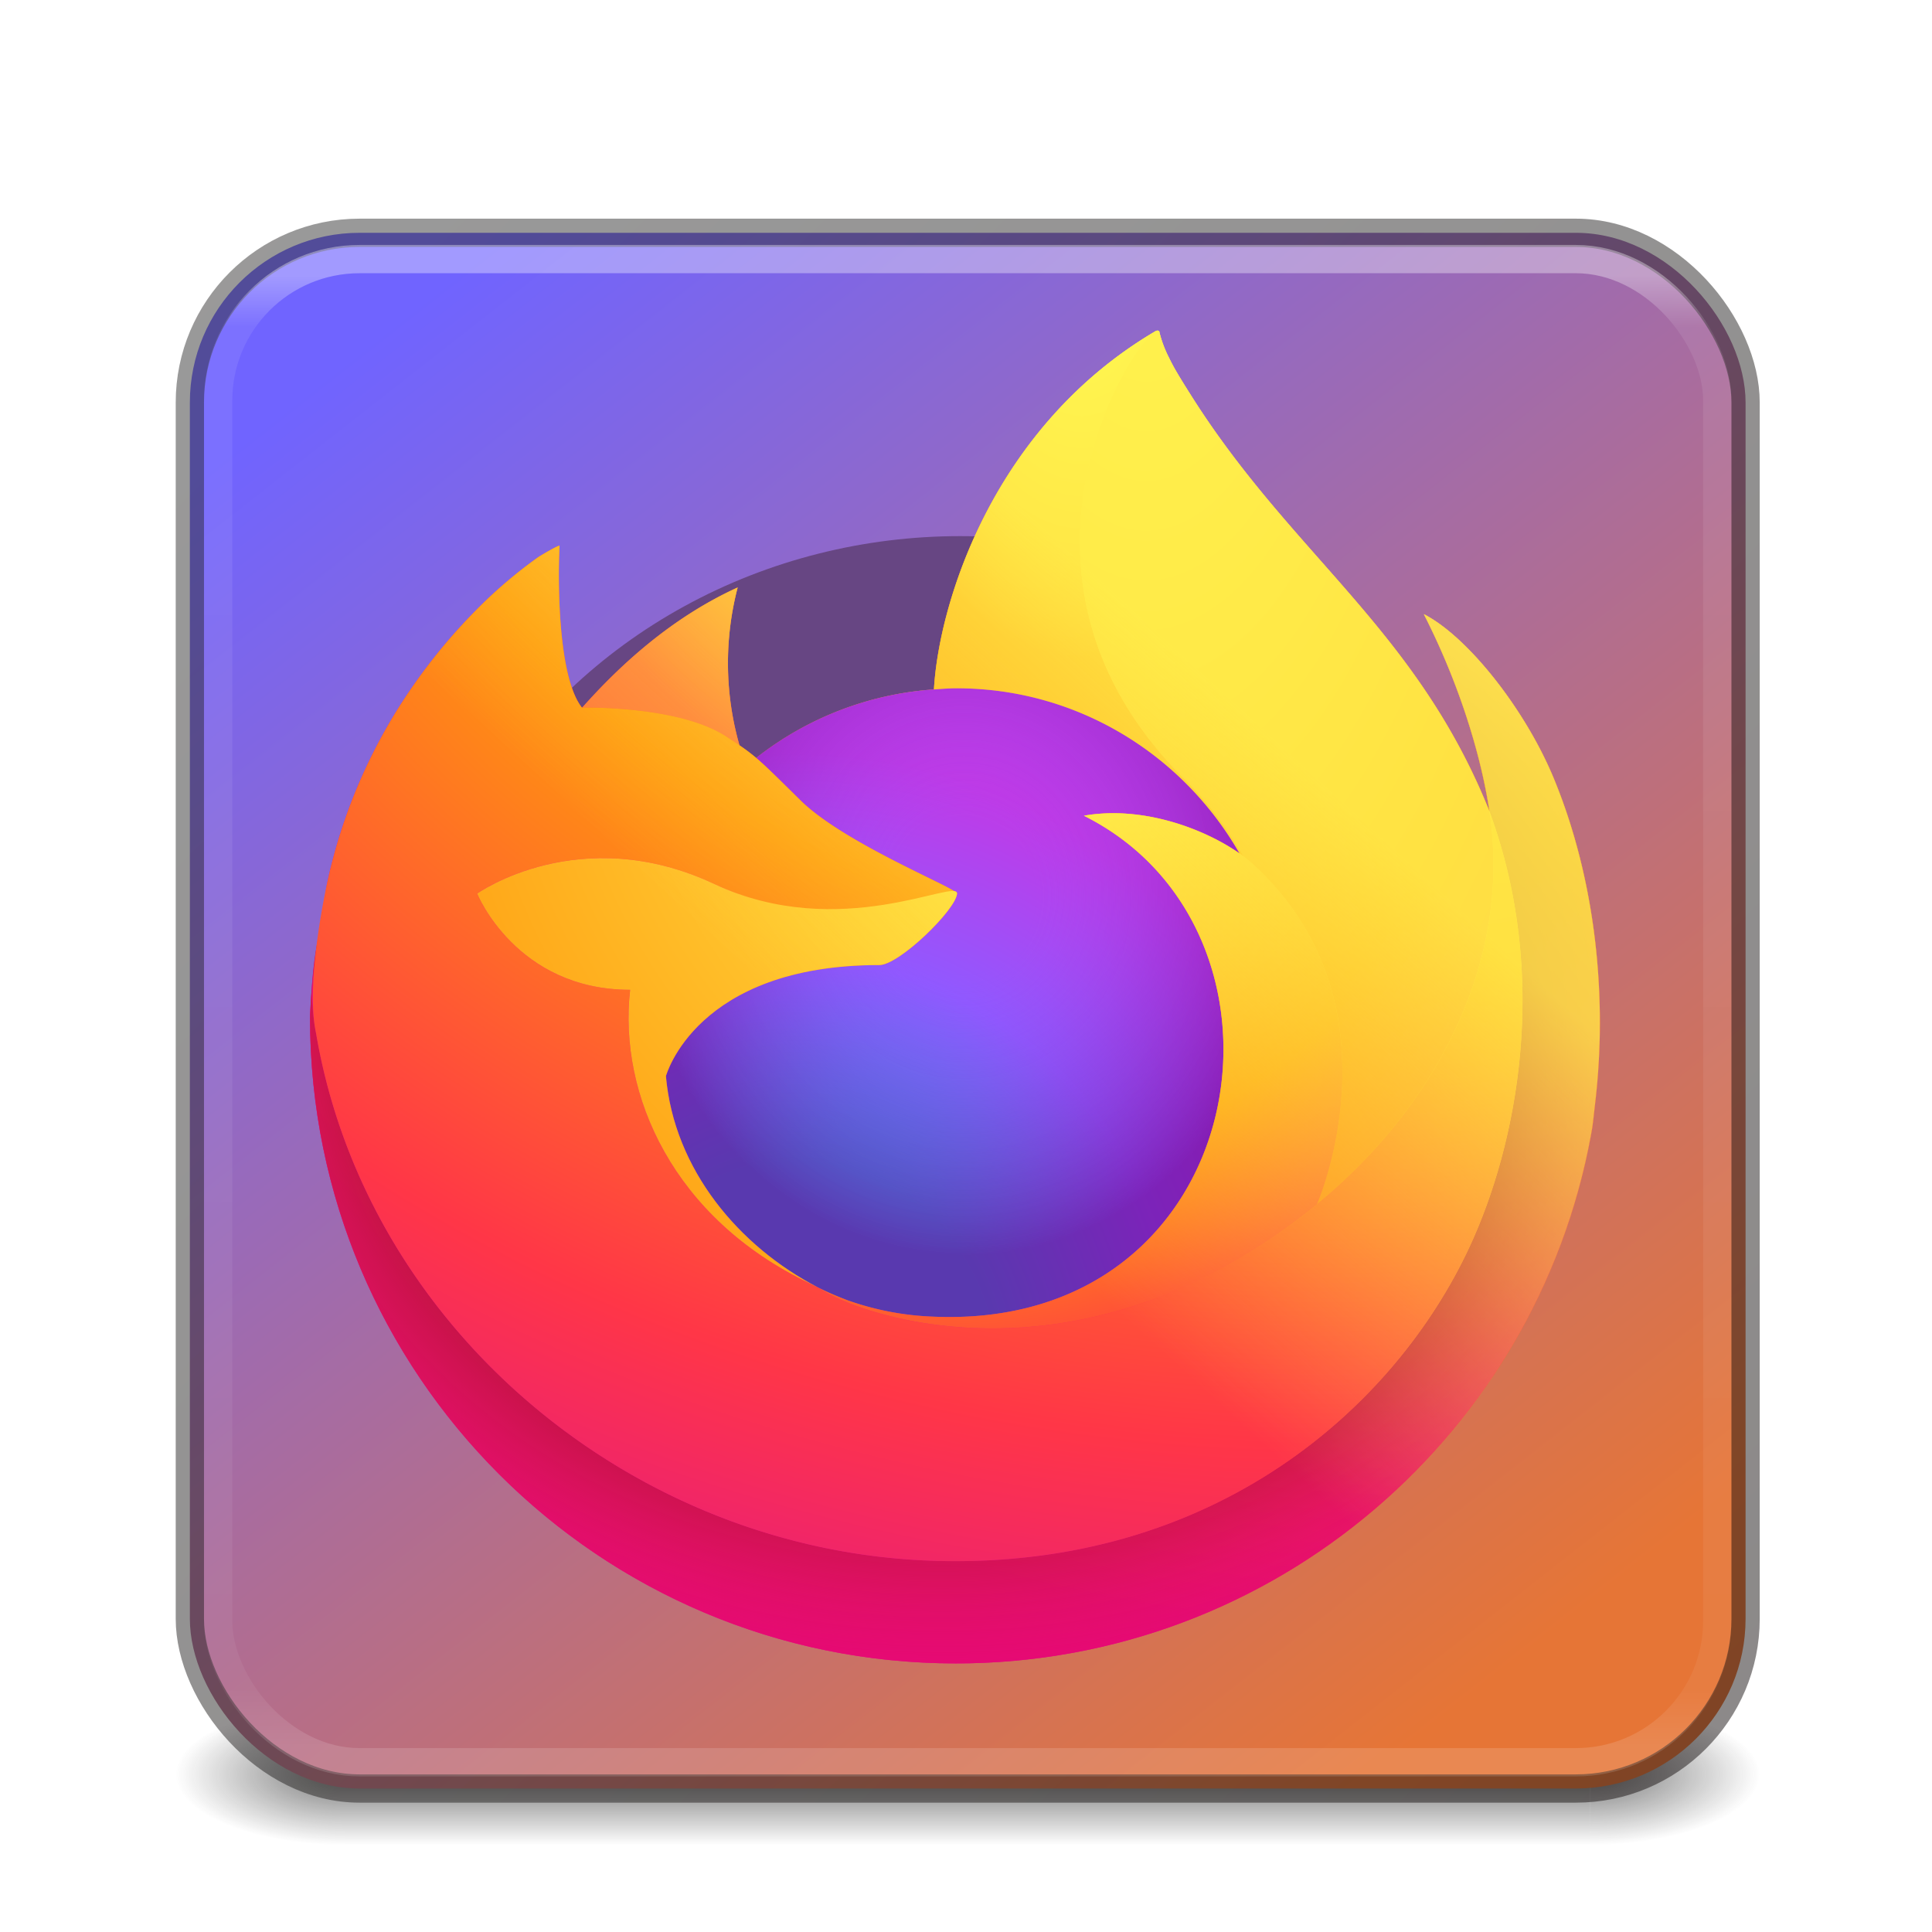 <?xml version="1.0" encoding="UTF-8" standalone="no"?>
<svg
   id="svg4379"
   height="128"
   width="128"
   version="1.1"
   xml:space="preserve"
   xmlns:xlink="http://www.w3.org/1999/xlink"
   xmlns="http://www.w3.org/2000/svg"
   xmlns:svg="http://www.w3.org/2000/svg"
   xmlns:rdf="http://www.w3.org/1999/02/22-rdf-syntax-ns#"
   xmlns:cc="http://creativecommons.org/ns#"
   xmlns:dc="http://purl.org/dc/elements/1.1/"><defs
     id="defs4381"><linearGradient
       id="linearGradient880"><stop
         style="stop-color:#cbcbcb;stop-opacity:1;"
         offset="0"
         id="stop876" /><stop
         style="stop-color:#a7a7a7;stop-opacity:1;"
         offset="1"
         id="stop878" /></linearGradient><linearGradient
       gradientTransform="matrix(2.73,0,0,2.73,-1.514,1.487)"
       gradientUnits="userSpaceOnUse"
       xlink:href="#linearGradient3924-776"
       id="linearGradient3159"
       y2="43"
       x2="24"
       y1="5"
       x1="24" /><linearGradient
       id="linearGradient3924-776"><stop
         offset="0"
         style="stop-color:#ffffff;stop-opacity:1"
         id="stop3124" /><stop
         offset="0.063"
         style="stop-color:#ffffff;stop-opacity:0.235"
         id="stop3126" /><stop
         offset="0.951"
         style="stop-color:#ffffff;stop-opacity:0.157"
         id="stop3128" /><stop
         offset="1"
         style="stop-color:#ffffff;stop-opacity:0.392"
         id="stop3130" /></linearGradient><radialGradient
       gradientTransform="matrix(2.004,0,0,1.4,27.988,-17.4)"
       gradientUnits="userSpaceOnUse"
       xlink:href="#linearGradient3688-166-749-5"
       id="radialGradient2455-1"
       fy="43.5"
       fx="4.993"
       r="2.5"
       cy="43.5"
       cx="4.993" /><linearGradient
       id="linearGradient3688-166-749-5"><stop
         offset="0"
         style="stop-color:#181818;stop-opacity:1"
         id="stop2883-0" /><stop
         offset="1"
         style="stop-color:#181818;stop-opacity:0"
         id="stop2885-5" /></linearGradient><radialGradient
       gradientTransform="matrix(2.004,0,0,1.4,-20.012,-104.4)"
       gradientUnits="userSpaceOnUse"
       xlink:href="#linearGradient3688-464-309-8"
       id="radialGradient2457-5"
       fy="43.5"
       fx="4.993"
       r="2.5"
       cy="43.5"
       cx="4.993" /><linearGradient
       id="linearGradient3688-464-309-8"><stop
         offset="0"
         style="stop-color:#181818;stop-opacity:1"
         id="stop2889-9" /><stop
         offset="1"
         style="stop-color:#181818;stop-opacity:0"
         id="stop2891-4" /></linearGradient><linearGradient
       gradientUnits="userSpaceOnUse"
       xlink:href="#linearGradient3702-501-757-0"
       id="linearGradient2459-7"
       y2="39.999"
       x2="25.058"
       y1="47.028"
       x1="25.058" /><linearGradient
       id="linearGradient3702-501-757-0"><stop
         offset="0"
         style="stop-color:#181818;stop-opacity:0"
         id="stop2895-0" /><stop
         offset="0.5"
         style="stop-color:#181818;stop-opacity:1"
         id="stop2897-2" /><stop
         offset="1"
         style="stop-color:#181818;stop-opacity:0"
         id="stop2899-6" /></linearGradient><linearGradient
       id="linearGradient3811"><stop
         offset="0"
         style="stop-color:#000000;stop-opacity:1"
         id="stop3813" /><stop
         offset="1"
         style="stop-color:#000000;stop-opacity:0"
         id="stop3815" /></linearGradient><radialGradient
       gradientTransform="matrix(1.556,0,0,0.17,70.27,102.13)"
       gradientUnits="userSpaceOnUse"
       xlink:href="#linearGradient3811"
       id="radialGradient4377"
       fy="93.468"
       fx="-4.029"
       r="35.338"
       cy="93.468"
       cx="-4.029" /><linearGradient
       xlink:href="#linearGradient880"
       id="linearGradient882"
       x1="62.872"
       y1="15.907"
       x2="62.872"
       y2="118.427"
       gradientUnits="userSpaceOnUse" /><linearGradient
       id="linearGradient7276"><stop
         style="stop-color:#206b00;stop-opacity:1"
         offset="0"
         id="stop7272" /><stop
         style="stop-color:#002e99;stop-opacity:1"
         offset="1"
         id="stop7274" /></linearGradient><linearGradient
       id="linearGradient4270"><stop
         id="stop4272"
         style="stop-color:#ffffff;stop-opacity:1"
         offset="0" /><stop
         id="stop4274"
         style="stop-color:#ffffff;stop-opacity:0.235"
         offset="0.035" /><stop
         id="stop4276"
         style="stop-color:#ffffff;stop-opacity:0.157"
         offset="0.962" /><stop
         id="stop4278"
         style="stop-color:#ffffff;stop-opacity:0.392"
         offset="1" /></linearGradient><linearGradient
       y2="42.092"
       x2="24"
       y1="5.909"
       x1="24"
       gradientTransform="matrix(1.432,0,0,1.436,-2.378,-2.471)"
       gradientUnits="userSpaceOnUse"
       id="linearGradient3904-5"
       xlink:href="#linearGradient4270" /><radialGradient
       cx="4.993"
       cy="43.5"
       r="2.5"
       fx="4.993"
       fy="43.5"
       id="radialGradient3337-2-2-4"
       xlink:href="#linearGradient3688-166-749-5"
       gradientUnits="userSpaceOnUse"
       gradientTransform="matrix(2.405,0,0,1,41.986,15.5)" /><radialGradient
       cx="4.993"
       cy="43.5"
       r="2.5"
       fx="4.993"
       fy="43.5"
       id="radialGradient3339-1-4-2"
       xlink:href="#linearGradient3688-166-749-5"
       gradientUnits="userSpaceOnUse"
       gradientTransform="matrix(2.405,0,0,1,-22.014,-102.5)" /><linearGradient
       x1="25.058"
       y1="47.028"
       x2="25.058"
       y2="39.999"
       id="linearGradient6394-3"
       xlink:href="#linearGradient3702-501-757-0"
       gradientUnits="userSpaceOnUse"
       gradientTransform="matrix(1.571,0,0,0.714,-5.714,27.929)" /><linearGradient
       xlink:href="#linearGradient854-2"
       id="linearGradient899-2"
       x1="11.582"
       y1="7.774"
       x2="49.683"
       y2="56.374"
       gradientUnits="userSpaceOnUse"
       gradientTransform="translate(-3.61,-4)" /><linearGradient
       id="linearGradient1308"><stop
         style="stop-color:#363636;stop-opacity:1;"
         offset="0"
         id="stop1304" /><stop
         style="stop-color:#181312;stop-opacity:1;"
         offset="1"
         id="stop1306" /></linearGradient><linearGradient
       id="linearGradient854-2"><stop
         style="stop-color:#7064ff;stop-opacity:1;"
         offset="0"
         id="stop850-1" /><stop
         style="stop-color:#e67536;stop-opacity:1;"
         offset="1"
         id="stop852-6" /></linearGradient><linearGradient
       xlink:href="#linearGradient1308"
       id="linearGradient1202-8"
       gradientUnits="userSpaceOnUse"
       gradientTransform="translate(-66.629,2.444)"
       x1="71.034"
       y1="1.868"
       x2="126.658"
       y2="57.492" /><linearGradient
       xlink:href="#linearGradient7276"
       id="linearGradient1217-5"
       x1="9.581"
       y1="10.074"
       x2="55.146"
       y2="55.639"
       gradientUnits="userSpaceOnUse" /><linearGradient
       xlink:href="#linearGradient7276"
       id="linearGradient1064-7"
       gradientUnits="userSpaceOnUse"
       x1="9.581"
       y1="10.074"
       x2="55.146"
       y2="55.639"
       gradientTransform="translate(0,-1)" /><radialGradient
       id="g"
       cx="240.613"
       cy="36.807"
       r="170.021"
       gradientTransform="scale(0.998,1.002)"
       fx="240.613"
       fy="36.807"
       gradientUnits="userSpaceOnUse"><stop
         offset=".1"
         stop-color="#ffe226"
         id="stop1" /><stop
         offset=".79"
         stop-color="#ff7139"
         id="stop2" /></radialGradient><radialGradient
       id="c"
       cx="226.563"
       cy="290.178"
       r="554.146"
       gradientTransform="scale(1.109,0.902)"
       fx="226.563"
       fy="290.178"
       gradientUnits="userSpaceOnUse"><stop
         offset=".3"
         stop-color="#960e18"
         id="stop3" /><stop
         offset=".35"
         stop-color="#b11927"
         stop-opacity=".74"
         id="stop4" /><stop
         offset=".43"
         stop-color="#db293d"
         stop-opacity=".34"
         id="stop5" /><stop
         offset=".5"
         stop-color="#f5334b"
         stop-opacity=".09"
         id="stop6" /><stop
         offset=".53"
         stop-color="#ff3750"
         stop-opacity="0"
         id="stop7" /></radialGradient><radialGradient
       id="d"
       cx="395.444"
       cy="-17.973"
       r="210.21"
       gradientTransform="scale(0.767,1.303)"
       fx="395.444"
       fy="-17.973"
       gradientUnits="userSpaceOnUse"><stop
         offset=".13"
         stop-color="#fff44f"
         id="stop8" /><stop
         offset=".53"
         stop-color="#ff980e"
         id="stop9" /></radialGradient><radialGradient
       id="e"
       cx="206.271"
       cy="373.24"
       r="223.497"
       gradientTransform="scale(0.955,1.047)"
       fx="206.271"
       fy="373.24"
       gradientUnits="userSpaceOnUse"><stop
         offset=".35"
         stop-color="#3a8ee6"
         id="stop10" /><stop
         offset=".67"
         stop-color="#9059ff"
         id="stop11" /><stop
         offset="1"
         stop-color="#c139e6"
         id="stop12" /></radialGradient><radialGradient
       id="f"
       cx="271.621"
       cy="200.902"
       r="131.863"
       gradientTransform="scale(0.955,1.047)"
       fx="271.621"
       fy="200.902"
       gradientUnits="userSpaceOnUse"><stop
         offset=".21"
         stop-color="#9059ff"
         stop-opacity="0"
         id="stop13" /><stop
         offset=".97"
         stop-color="#6e008b"
         stop-opacity=".6"
         id="stop14" /></radialGradient><radialGradient
       id="b"
       cx="392.807"
       cy="61.16"
       r="554.146"
       gradientTransform="scale(1.109,0.902)"
       fx="392.807"
       fy="61.16"
       gradientUnits="userSpaceOnUse"><stop
         offset=".13"
         stop-color="#ffbd4f"
         id="stop15-9" /><stop
         offset=".28"
         stop-color="#ff980e"
         id="stop16-4" /><stop
         offset=".47"
         stop-color="#ff3750"
         id="stop17" /><stop
         offset=".78"
         stop-color="#eb0878"
         id="stop18" /><stop
         offset=".86"
         stop-color="#e50080"
         id="stop19" /></radialGradient><radialGradient
       id="h"
       cx="362.075"
       cy="-81.709"
       r="742.387"
       gradientTransform="scale(1.091,0.916)"
       fx="362.075"
       fy="-81.709"
       gradientUnits="userSpaceOnUse"><stop
         offset=".11"
         stop-color="#fff44f"
         id="stop20" /><stop
         offset=".46"
         stop-color="#ff980e"
         id="stop21" /><stop
         offset=".72"
         stop-color="#ff3647"
         id="stop22" /><stop
         offset=".9"
         stop-color="#e31587"
         id="stop23" /></radialGradient><radialGradient
       id="i"
       cx="475.588"
       cy="-41.588"
       r="779.909"
       gradientTransform="scale(0.688,1.453)"
       fx="475.588"
       fy="-41.588"
       gradientUnits="userSpaceOnUse"><stop
         offset="0"
         stop-color="#fff44f"
         id="stop24" /><stop
         offset=".3"
         stop-color="#ff980e"
         id="stop25" /><stop
         offset=".57"
         stop-color="#ff3647"
         id="stop26" /><stop
         offset=".74"
         stop-color="#e31587"
         id="stop27" /></radialGradient><radialGradient
       id="j"
       cx="239.797"
       cy="99.006"
       r="461.114"
       gradientTransform="scale(1.009,0.991)"
       fx="239.797"
       fy="99.006"
       gradientUnits="userSpaceOnUse"><stop
         offset=".14"
         stop-color="#fff44f"
         id="stop28" /><stop
         offset=".48"
         stop-color="#ff980e"
         id="stop29" /><stop
         offset=".66"
         stop-color="#ff3647"
         id="stop30" /><stop
         offset=".9"
         stop-color="#e31587"
         id="stop31" /></radialGradient><radialGradient
       id="k"
       cx="343.038"
       cy="132.012"
       r="528.893"
       gradientTransform="scale(1.057,0.946)"
       fx="343.038"
       fy="132.012"
       gradientUnits="userSpaceOnUse"><stop
         offset=".09"
         stop-color="#fff44f"
         id="stop32" /><stop
         offset=".63"
         stop-color="#ff980e"
         id="stop33" /></radialGradient><linearGradient
       id="a"
       x1="441.984"
       y1="75.631"
       x2="62.126"
       y2="454.269"
       gradientTransform="scale(0.984,1.017)"
       gradientUnits="userSpaceOnUse"><stop
         offset=".05"
         stop-color="#fff44f"
         id="stop34" /><stop
         offset=".37"
         stop-color="#ff980e"
         id="stop35" /><stop
         offset=".53"
         stop-color="#ff3647"
         id="stop36" /><stop
         offset=".7"
         stop-color="#e31587"
         id="stop37" /></linearGradient><linearGradient
       id="l"
       x1="406.611"
       y1="68.312"
       x2="104.093"
       y2="409.866"
       gradientTransform="scale(0.984,1.017)"
       gradientUnits="userSpaceOnUse"><stop
         offset=".17"
         stop-color="#fff44f"
         stop-opacity=".8"
         id="stop38" /><stop
         offset=".6"
         stop-color="#fff44f"
         stop-opacity="0"
         id="stop39" /></linearGradient><filter
       style="color-interpolation-filters:sRGB"
       id="filter18"
       x="-0.222"
       y="-0.221"
       width="1.443"
       height="1.441"><feGaussianBlur
         stdDeviation="36.203 35.282"
         result="blur"
         id="feGaussianBlur18" /></filter><linearGradient
       xlink:href="#linearGradient7276"
       id="linearGradient14"
       gradientUnits="userSpaceOnUse"
       x1="9.581"
       y1="10.074"
       x2="55.146"
       y2="55.639" /><linearGradient
       xlink:href="#linearGradient7276"
       id="linearGradient15"
       gradientUnits="userSpaceOnUse"
       gradientTransform="translate(0,-1)"
       x1="9.581"
       y1="10.074"
       x2="55.146"
       y2="55.639" /></defs><path
     d="M 119,118 A 55,6 0 0 1 9,118 55,6 0 1 1 119,118 Z"
     id="path3041"
     style="color:#000000;display:none;overflow:visible;visibility:visible;opacity:0.2;fill:url(#radialGradient4377);fill-opacity:1;fill-rule:nonzero;stroke:none;stroke-width:1;marker:none;enable-background:accumulate" /><g
     transform="matrix(2.7,0,0,0.556,-0.8,94.889)"
     id="g2036"
     style="display:none"><g
       transform="matrix(1.053,0,0,1.286,-1.263,-13.429)"
       id="g3712"
       style="opacity:0.4"><rect
         width="5"
         height="7"
         x="38"
         y="40"
         id="rect2801"
         style="fill:url(#radialGradient2455-1);fill-opacity:1;stroke:none" /><rect
         width="5"
         height="7"
         x="-10"
         y="-47"
         transform="scale(-1)"
         id="rect3696"
         style="fill:url(#radialGradient2457-5);fill-opacity:1;stroke:none" /><rect
         width="28"
         height="7"
         x="10"
         y="40"
         id="rect3700"
         style="fill:url(#linearGradient2459-7);fill-opacity:1;stroke:none" /></g></g><rect
     width="103"
     height="103"
     rx="10"
     ry="10"
     x="12.5"
     y="15.5"
     id="rect5505-21-3"
     style="color:#000000;display:none;overflow:visible;visibility:visible;fill:url(#linearGradient882);fill-opacity:1;fill-rule:nonzero;stroke:none;stroke-width:1;marker:none;enable-background:accumulate" /><rect
     width="101"
     height="101"
     rx="9"
     ry="9"
     x="13.5"
     y="16.5"
     id="rect6741-7"
     style="display:none;opacity:0.3;fill:none;stroke:url(#linearGradient3159);stroke-width:1;stroke-linecap:round;stroke-linejoin:round;stroke-miterlimit:4;stroke-dasharray:none;stroke-dashoffset:0;stroke-opacity:1" /><rect
     width="103"
     height="103"
     rx="10"
     ry="10"
     x="12.5"
     y="15.5"
     id="rect5505-21-6"
     style="color:#000000;display:none;overflow:visible;visibility:visible;opacity:0.5;fill:none;stroke:#767676;stroke-width:1;stroke-linecap:round;stroke-linejoin:round;stroke-miterlimit:4;stroke-dasharray:none;stroke-dashoffset:0;stroke-opacity:1;marker:none;enable-background:accumulate" /><g
     id="g14"
     transform="matrix(1.874,0,0,1.874,10.911,14.487)"><g
       id="g866"
       style="display:inline"
       transform="translate(-3.61,-4)"><rect
         style="opacity:0.6;fill:url(#radialGradient3337-2-2-4);fill-opacity:1;stroke:none;stroke-width:1.062"
         id="rect2801-5-5-7-9"
         y="56.5"
         x="54"
         height="5"
         width="6" /><rect
         style="opacity:0.6;fill:url(#radialGradient3339-1-4-2);fill-opacity:1;stroke:none;stroke-width:1.062"
         id="rect3696-3-0-3-7"
         transform="scale(-1)"
         y="-61.5"
         x="-10"
         height="5"
         width="6" /><rect
         style="opacity:0.6;fill:url(#linearGradient6394-3);fill-opacity:1;stroke:none;stroke-width:1.062"
         id="rect3700-5-6-8-4"
         y="56.5"
         x="10"
         height="5"
         width="44" /></g><rect
       width="55"
       height="55"
       rx="6"
       ry="6"
       x="0.89"
       y="0.5"
       id="rect5505-21-3-8-5-2-9"
       style="color:#000000;display:inline;overflow:visible;visibility:visible;fill:url(#linearGradient899-2);fill-opacity:1;fill-rule:nonzero;stroke:none;stroke-width:1;marker:none;enable-background:accumulate" /><path
       id="rect532"
       style="font-variation-settings:normal;display:none;fill:#ab5eda;fill-opacity:1;stroke:none;stroke-width:1;stroke-linecap:butt;stroke-linejoin:miter;stroke-miterlimit:4;stroke-dasharray:none;stroke-dashoffset:0;stroke-opacity:0.5;marker:none;stop-color:#000000"
       d="M 6.531,0.5 C 3.406,0.5 0.89,3.016 0.89,6.141 v 7.756 H 14.288 V 0.5 Z" /><path
       id="rect532-3"
       style="font-variation-settings:normal;display:none;opacity:0.8;fill:#ab5eda;fill-opacity:1;stroke:none;stroke-width:1;stroke-linecap:butt;stroke-linejoin:miter;stroke-miterlimit:4;stroke-dasharray:none;stroke-dashoffset:0;stroke-opacity:0.5;marker:none;stop-color:#000000"
       d="M 14.288,0.5 V 13.897 H 28.39 V 0.5 Z" /><path
       id="rect532-6"
       style="font-variation-settings:normal;display:none;opacity:0.6;fill:#ab5eda;fill-opacity:1;stroke:none;stroke-width:1;stroke-linecap:butt;stroke-linejoin:miter;stroke-miterlimit:4;stroke-dasharray:none;stroke-dashoffset:0;stroke-opacity:0.5;marker:none;stop-color:#000000"
       d="M 28.39,0.5 V 13.897 H 42.493 V 0.5 Z" /><path
       id="rect532-3-7"
       style="font-variation-settings:normal;display:none;opacity:0.4;fill:#ab5eda;fill-opacity:1;stroke:none;stroke-width:1;stroke-linecap:butt;stroke-linejoin:miter;stroke-miterlimit:4;stroke-dasharray:none;stroke-dashoffset:0;stroke-opacity:0.5;marker:none;stop-color:#000000"
       d="M 42.493,0.5 V 13.897 H 55.89 V 6.141 C 55.89,3.016 53.374,0.5 50.249,0.5 Z" /><path
       id="rect532-5"
       style="font-variation-settings:normal;display:none;opacity:0.8;fill:#ab5eda;fill-opacity:1;stroke:none;stroke-width:1;stroke-linecap:butt;stroke-linejoin:miter;stroke-miterlimit:4;stroke-dasharray:none;stroke-dashoffset:0;stroke-opacity:0.5;marker:none;stop-color:#000000"
       d="M 0.89,13.897 V 28 H 14.288 V 13.897 Z" /><rect
       style="font-variation-settings:normal;display:none;opacity:0.6;fill:#ab5eda;fill-opacity:1;stroke:none;stroke-width:1;stroke-linecap:butt;stroke-linejoin:miter;stroke-miterlimit:4;stroke-dasharray:none;stroke-dashoffset:0;stroke-opacity:0.5;marker:none;stop-color:#000000"
       id="rect532-3-3"
       width="14.103"
       height="14.103"
       x="14.288"
       y="13.897"
       rx="0"
       ry="0" /><rect
       style="font-variation-settings:normal;display:none;opacity:0.4;fill:#ab5eda;fill-opacity:1;stroke:none;stroke-width:1;stroke-linecap:butt;stroke-linejoin:miter;stroke-miterlimit:4;stroke-dasharray:none;stroke-dashoffset:0;stroke-opacity:0.5;marker:none;stop-color:#000000"
       id="rect532-6-5"
       width="14.103"
       height="14.103"
       x="28.39"
       y="13.897"
       rx="0"
       ry="0" /><path
       id="rect532-3-7-6"
       style="font-variation-settings:normal;display:none;opacity:0.2;fill:#ab5eda;fill-opacity:1;stroke:none;stroke-width:1;stroke-linecap:butt;stroke-linejoin:miter;stroke-miterlimit:4;stroke-dasharray:none;stroke-dashoffset:0;stroke-opacity:0.5;marker:none;stop-color:#000000"
       d="M 42.493,13.897 V 28 H 55.89 V 13.897 Z" /><path
       id="rect532-5-2"
       style="font-variation-settings:normal;display:none;opacity:0.6;fill:#ab5eda;fill-opacity:1;stroke:none;stroke-width:1;stroke-linecap:butt;stroke-linejoin:miter;stroke-miterlimit:4;stroke-dasharray:none;stroke-dashoffset:0;stroke-opacity:0.5;marker:none;stop-color:#000000"
       d="M 0.89,28 V 42.103 H 14.288 V 28 Z" /><rect
       style="font-variation-settings:normal;display:none;opacity:0.4;fill:#ab5eda;fill-opacity:1;stroke:none;stroke-width:1;stroke-linecap:butt;stroke-linejoin:miter;stroke-miterlimit:4;stroke-dasharray:none;stroke-dashoffset:0;stroke-opacity:0.5;marker:none;stop-color:#000000"
       id="rect532-3-3-9"
       width="14.103"
       height="14.103"
       x="14.288"
       y="28"
       rx="0"
       ry="0" /><rect
       style="font-variation-settings:normal;display:none;opacity:0.2;fill:#ab5eda;fill-opacity:1;stroke:none;stroke-width:1;stroke-linecap:butt;stroke-linejoin:miter;stroke-miterlimit:4;stroke-dasharray:none;stroke-dashoffset:0;stroke-opacity:0.5;marker:none;stop-color:#000000"
       id="rect532-6-5-1"
       width="14.103"
       height="14.103"
       x="28.39"
       y="28"
       rx="0"
       ry="0" /><path
       id="rect532-5-2-7"
       style="font-variation-settings:normal;display:none;opacity:0.4;fill:#ab5eda;fill-opacity:1;stroke:none;stroke-width:1;stroke-linecap:butt;stroke-linejoin:miter;stroke-miterlimit:4;stroke-dasharray:none;stroke-dashoffset:0;stroke-opacity:0.5;marker:none;stop-color:#000000"
       d="m 0.89,42.103 v 7.756 c 0,3.125 2.516,5.641 5.641,5.641 H 14.288 V 42.103 Z" /><path
       id="rect532-3-3-9-0"
       style="font-variation-settings:normal;display:none;opacity:0.2;fill:#ab5eda;fill-opacity:1;stroke:none;stroke-width:1;stroke-linecap:butt;stroke-linejoin:miter;stroke-miterlimit:4;stroke-dasharray:none;stroke-dashoffset:0;stroke-opacity:0.5;marker:none;stop-color:#000000"
       d="M 14.288,42.103 V 55.5 H 28.39 V 42.103 Z" /><g
       id="g1"
       style="display:none"
       transform="translate(-3.61,-4)"><path
         id="path918-0-2"
         style="font-variation-settings:normal;display:inline;opacity:0.07;vector-effect:none;fill:url(#linearGradient14);fill-opacity:1;stroke:none;stroke-width:1;stroke-linecap:butt;stroke-linejoin:miter;stroke-miterlimit:4;stroke-dasharray:none;stroke-dashoffset:0;stroke-opacity:0.5;-inkscape-stroke:none;marker:none;stop-color:#000000"
         d="m 31.02,9.801 c -0.638,3.144 -1.276,6.288 -1.914,9.432 -1.926,0.397 -3.767,1.224 -5.342,2.4 -2.521,-1.478 -5.043,-2.956 -7.564,-4.434 1.477,2.522 2.955,5.043 4.434,7.564 -1.175,1.576 -2.005,3.416 -2.4,5.342 -3.268,0.691 -6.563,1.276 -9.813,2.034 C 7.502,32.426 6.585,32.713 5.668,33 c 1.864,0.616 3.74,1.183 5.681,1.498 2.295,0.466 4.589,0.931 6.884,1.397 0.397,1.926 1.224,3.767 2.4,5.342 -1.478,2.521 -2.956,5.043 -4.434,7.564 2.522,-1.477 5.043,-2.955 7.564,-4.434 1.576,1.175 3.416,2.005 5.342,2.4 0.691,3.268 1.276,6.563 2.034,9.813 0.287,0.917 0.574,1.834 0.861,2.751 0.616,-1.864 1.183,-3.74 1.498,-5.681 0.466,-2.295 0.931,-4.589 1.397,-6.884 1.926,-0.397 3.767,-1.224 5.342,-2.4 2.521,1.478 5.043,2.956 7.564,4.434 -1.477,-2.522 -2.955,-5.043 -4.434,-7.564 1.175,-1.576 2.005,-3.416 2.4,-5.342 3.268,-0.691 6.563,-1.276 9.813,-2.034 C 56.498,33.574 57.415,33.287 58.332,33 56.468,32.384 54.592,31.817 52.651,31.502 50.361,31.037 48.07,30.572 45.779,30.107 45.384,28.176 44.554,26.331 43.375,24.752 44.85,22.235 46.325,19.718 47.799,17.201 45.282,18.675 42.765,20.15 40.248,21.625 38.668,20.448 36.824,19.614 34.893,19.221 34.202,15.957 33.618,12.666 32.861,9.419 32.574,8.502 32.287,7.585 32,6.668 31.673,7.712 31.346,8.757 31.02,9.801 Z m 1.414,14.211 c 3.91,0.127 7.491,3.105 8.325,6.927 0.866,3.547 -0.69,7.514 -3.744,9.517 -3.102,2.145 -7.568,2.013 -10.51,-0.361 -2.85,-2.127 -4.136,-6.044 -3.176,-9.459 0.939,-3.576 4.278,-6.373 7.981,-6.583 0.375,-0.025 0.748,-0.068 1.124,-0.041 z" /><path
         id="path918-0"
         style="font-variation-settings:normal;display:inline;opacity:0.15;vector-effect:none;fill:url(#linearGradient1217-5);fill-opacity:1;stroke:none;stroke-width:1;stroke-linecap:butt;stroke-linejoin:miter;stroke-miterlimit:4;stroke-dasharray:none;stroke-dashoffset:0;stroke-opacity:0.5;-inkscape-stroke:none;marker:none;stop-color:#000000"
         d="m 32,10 -2.043,10.062 a 13.11,13.11 0 0 0 -6.143,2.76 L 19,20 21.822,24.814 A 13.11,13.11 0 0 0 19.062,30.957 L 9,33 19.062,35.043 a 13.11,13.11 0 0 0 2.76,6.143 L 19,46 23.814,43.178 A 13.11,13.11 0 0 0 29.957,45.938 L 32,56 34.043,45.938 a 13.11,13.11 0 0 0 6.143,-2.76 L 45,46 42.178,41.186 A 13.11,13.11 0 0 0 44.938,35.043 L 55,33 44.949,30.959 a 13.11,13.11 0 0 0 -2.764,-6.156 L 45,20 40.197,22.814 a 13.11,13.11 0 0 0 -6.156,-2.764 z m 0,13 A 10,10 0 0 1 42,33 10,10 0 0 1 32,43 10,10 0 0 1 22,33 10,10 0 0 1 32,23 Z" /><path
         id="path918"
         style="font-variation-settings:normal;display:inline;opacity:1;vector-effect:none;fill:#fafafa;fill-opacity:1;stroke:none;stroke-width:0.708;stroke-linecap:butt;stroke-linejoin:miter;stroke-miterlimit:4;stroke-dasharray:none;stroke-dashoffset:0;stroke-opacity:0.5;-inkscape-stroke:none;marker:none;stop-color:#000000;stop-opacity:1"
         d="m 47.41,14.949 -1.446,7.123 a 9.281,9.281 0 0 0 -4.348,1.954 l -3.408,-1.998 1.998,3.408 a 9.281,9.281 0 0 0 -1.954,4.348 l -7.123,1.446 7.123,1.446 a 9.281,9.281 0 0 0 1.954,4.348 L 38.208,40.433 41.616,38.435 a 9.281,9.281 0 0 0 4.348,1.954 l 1.446,7.123 1.446,-7.123 a 9.281,9.281 0 0 0 4.348,-1.954 l 3.408,1.998 -1.998,-3.408 a 9.281,9.281 0 0 0 1.954,-4.348 l 7.123,-1.446 -7.115,-1.445 a 9.281,9.281 0 0 0 -1.956,-4.358 l 1.992,-3.4 -3.4,1.992 a 9.281,9.281 0 0 0 -4.358,-1.956 z m 0,9.203 a 7.079,7.079 0 0 1 7.079,7.079 7.079,7.079 0 0 1 -7.079,7.079 7.079,7.079 0 0 1 -7.079,-7.079 7.079,7.079 0 0 1 7.079,-7.079 z"
         transform="matrix(1.413,0,0,1.413,-34.974,-12.118)" /><path
         id="path918-0-3"
         style="font-variation-settings:normal;display:inline;opacity:0.15;vector-effect:none;fill:url(#linearGradient15);fill-opacity:1;stroke:none;stroke-width:1;stroke-linecap:butt;stroke-linejoin:miter;stroke-miterlimit:4;stroke-dasharray:none;stroke-dashoffset:0;stroke-opacity:0.5;-inkscape-stroke:none;marker:none;stop-color:#000000"
         d="m 19,19 2.508,4.279 a 13.11,13.11 0 0 1 0.314,-0.465 l -1.93,-3.291 z m 26,0 -0.893,0.523 -1.922,3.279 A 13.11,13.11 0 0 1 42.5,23.266 Z M 32,21 A 10,10 0 0 0 22,31 10,10 0 0 0 22.057,31.5 10,10 0 0 1 32,22 10,10 0 0 1 41.973,31.248 10,10 0 0 0 42,31 10,10 0 0 0 32,21 Z M 11.463,31.5 9,32 19.062,34.043 a 13.11,13.11 0 0 0 2.445,5.678 l 0.314,-0.535 A 13.11,13.11 0 0 1 19.062,33.043 Z m 41.074,0 -7.6,1.543 a 13.11,13.11 0 0 1 -2.76,6.143 l 0.314,0.535 A 13.11,13.11 0 0 0 44.938,34.043 L 55,32 Z M 23.814,41.178 19.893,43.477 19,45 23.814,42.178 A 13.11,13.11 0 0 0 29.957,44.938 L 32,55 34.043,44.938 a 13.11,13.11 0 0 0 6.143,-2.76 L 45,45 44.107,43.477 40.186,41.178 A 13.11,13.11 0 0 1 34.043,43.938 L 32,54 29.957,43.938 a 13.11,13.11 0 0 1 -6.143,-2.76 z" /><path
         id="path918-0-3-2"
         style="font-variation-settings:normal;display:inline;opacity:0.05;vector-effect:none;fill:url(#linearGradient1064-7);fill-opacity:1;stroke:none;stroke-width:1;stroke-linecap:butt;stroke-linejoin:miter;stroke-miterlimit:4;stroke-dasharray:none;stroke-dashoffset:0;stroke-opacity:0.5;-inkscape-stroke:none;marker:none;stop-color:#000000"
         d="m 19,19 2.822,4.814 a 13.11,13.11 0 0 0 -0.621,0.918 c 0.082,0.14 0.164,0.281 0.246,0.422 0.519,-0.768 1.038,-1.535 1.557,-2.303 -0.46,-0.747 -0.891,-1.523 -1.334,-2.287 z m 26,0 -2.658,1.557 c -0.446,0.761 -0.893,1.523 -1.338,2.285 0.517,0.767 1.039,1.53 1.559,2.295 0.082,-0.139 0.163,-0.279 0.244,-0.418 a 13.11,13.11 0 0 0 -0.621,-0.916 z m -13.07,1.002 c -3.021,0.036 -6.003,1.336 -8.033,3.582 -1.922,2.097 -3.017,4.98 -2.857,7.828 0.232,0.939 0.686,1.822 1.002,2.74 0.048,-0.131 0.104,-0.26 0.156,-0.391 A 10,10 0 0 1 22,32 10,10 0 0 1 32,22 10,10 0 0 1 42,32 10,10 0 0 1 41.832,33.492 l 0.195,0.482 c 0.345,-1.241 1.159,-2.419 0.943,-3.752 -0.254,-4.486 -3.559,-8.584 -7.891,-9.779 -1.02,-0.302 -2.087,-0.448 -3.15,-0.441 z M 13.984,30.988 9,32 19.062,34.043 a 13.11,13.11 0 0 0 2.76,6.143 l -0.561,0.955 c 0.197,0.271 -0.035,0.441 -0.348,0.594 L 19,45 23.814,42.178 A 13.11,13.11 0 0 0 29.957,44.938 L 32,55 34.043,44.938 a 13.11,13.11 0 0 0 6.143,-2.76 L 45,45 43.072,41.709 c -0.167,-0.098 -0.335,-0.195 -0.502,-0.293 0.059,-0.087 0.117,-0.175 0.176,-0.262 l -0.568,-0.969 A 13.11,13.11 0 0 0 44.938,34.043 L 55,32 50.014,30.988 c -1.61,0.323 -3.22,0.676 -4.83,0.984 -0.558,0.127 -1.3,0.065 -1.221,0.846 -0.37,2.149 -1.305,4.167 -2.66,5.871 -0.635,0.476 0.116,1.008 0.318,1.52 0.231,0.439 0.951,1.367 0.062,0.688 -0.517,-0.303 -1.033,-0.607 -1.551,-0.908 -1.692,1.302 -3.57,2.441 -5.697,2.832 -0.491,0.217 -1.416,0.011 -1.344,0.777 -0.364,1.791 -0.728,3.582 -1.092,5.373 -0.397,-1.954 -0.793,-3.909 -1.191,-5.863 -2.128,-0.401 -4.251,-1.073 -5.973,-2.432 -0.489,-0.283 -0.958,-0.991 -1.486,-0.385 -0.517,0.303 -1.034,0.605 -1.551,0.908 0.404,-0.689 0.807,-1.377 1.213,-2.064 -1.3,-1.694 -2.442,-3.571 -2.832,-5.699 -0.217,-0.491 -0.011,-1.416 -0.777,-1.344 -1.806,-0.348 -3.612,-0.744 -5.418,-1.104 z" /></g><g
       id="g2"
       style="display:inline"
       transform="translate(-3.61,-4)"><rect
         style="color:#000000;font-variation-settings:normal;display:inline;overflow:visible;visibility:visible;opacity:1;vector-effect:none;fill:none;fill-opacity:1;stroke:url(#linearGradient1202-8);stroke-width:1;stroke-linecap:butt;stroke-linejoin:miter;stroke-miterlimit:4;stroke-dasharray:none;stroke-dashoffset:0;stroke-opacity:0.5;-inkscape-stroke:none;marker:none;enable-background:accumulate;stop-color:#000000;stop-opacity:1"
         id="rect5505-21-9"
         y="4.5"
         x="4.5"
         ry="6"
         rx="6"
         height="55"
         width="55" /><rect
         style="display:inline;opacity:0.35;fill:none;stroke:url(#linearGradient3904-5);stroke-width:1;stroke-linecap:round;stroke-linejoin:round;stroke-miterlimit:4;stroke-dasharray:none;stroke-dashoffset:0;stroke-opacity:1"
         id="rect6741"
         y="5.429"
         x="5.5"
         ry="5"
         rx="5"
         height="53.142"
         width="53" /></g><g
       id="g17"
       transform="matrix(0.095,0,0,0.095,3.619,3.957)"
       style="stroke:none;stroke-opacity:1"><ellipse
         style="fill:#674683;fill-opacity:1;stroke:none;stroke-width:12.439;stroke-opacity:1;filter:url(#filter18)"
         id="path17"
         cx="260.188"
         cy="248.424"
         rx="195.982"
         ry="191.862"
         transform="matrix(1.046,0,0,1.013,-14.264,19.192)" /><path
         d="m 478.711,166.353 c -10.445,-25.124 -31.6,-52.248 -48.212,-60.821 13.52,26.505 21.345,53.093 24.335,72.936 0,0.039 0.015,0.136 0.047,0.4 C 427.706,111.135 381.627,83.823 344,24.355 c -1.9,-3.007 -3.805,-6.022 -5.661,-9.2 a 73.716,73.716 0 0 1 -2.646,-4.972 43.7,43.7 0 0 1 -3.593,-9.506 0.626,0.626 0 0 0 -0.546,-0.644 0.818,0.818 0 0 0 -0.451,0 c -0.034,0.012 -0.084,0.051 -0.12,0.065 -0.053,0.021 -0.12,0.069 -0.176,0.1 0.027,-0.036 0.083,-0.117 0.1,-0.136 -60.37,35.356 -80.85,100.761 -82.732,133.484 a 120.249,120.249 0 0 0 -66.142,25.488 71.355,71.355 0 0 0 -6.225,-4.7 111.338,111.338 0 0 1 -0.674,-58.732 c -24.688,11.241 -43.89,29.01 -57.85,44.7 h -0.111 c -9.527,-12.067 -8.855,-51.873 -8.312,-60.184 -0.114,-0.515 -7.107,3.63 -8.023,4.255 a 175.073,175.073 0 0 0 -23.486,20.12 210.478,210.478 0 0 0 -22.442,26.913 c 0,0.012 -0.007,0.026 -0.011,0.038 0,-0.013 0.007,-0.026 0.011,-0.038 a 202.838,202.838 0 0 0 -32.247,72.805 c -0.115,0.521 -0.212,1.061 -0.324,1.586 -0.452,2.116 -2.08,12.7 -2.365,15 -0.022,0.177 -0.032,0.347 -0.053,0.524 a 229.066,229.066 0 0 0 -3.9,33.157 c 0,0.41 -0.025,0.816 -0.025,1.227 C 16,388.418 123.6,496 256.324,496 c 118.865,0 217.56,-86.288 236.882,-199.63 0.407,-3.076 0.733,-6.168 1.092,-9.271 4.777,-41.21 -0.53,-84.525 -15.587,-120.746 z M 201.716,354.447 c 1.124,0.537 2.18,1.124 3.334,1.639 0.048,0.033 0.114,0.07 0.163,0.1 a 126.191,126.191 0 0 1 -3.497,-1.739 z m 55.053,-144.93 z m 198.131,-30.59 -0.032,-0.233 c 0.012,0.085 0.027,0.174 0.04,0.259 z"
         fill="url(#a)"
         id="path39"
         style="display:inline;fill:url(#a);stroke:none;stroke-opacity:1" /><path
         d="m 478.711,166.353 c -10.445,-25.124 -31.6,-52.248 -48.212,-60.821 13.52,26.505 21.345,53.093 24.335,72.936 0,-0.058 0.011,0.048 0.036,0.226 0.012,0.085 0.027,0.174 0.04,0.259 22.675,61.47 10.322,123.978 -7.479,162.175 -27.539,59.1 -94.215,119.67 -198.576,116.716 C 136.1,454.651 36.766,370.988 18.223,261.41 c -3.379,-17.28 0,-26.054 1.7,-40.084 -2.071,10.816 -2.86,13.94 -3.9,33.157 0,0.41 -0.025,0.816 -0.025,1.227 C 16,388.418 123.6,496 256.324,496 c 118.865,0 217.56,-86.288 236.882,-199.63 0.407,-3.076 0.733,-6.168 1.092,-9.271 4.777,-41.21 -0.53,-84.525 -15.587,-120.746 z"
         fill="url(#b)"
         id="path40"
         style="display:inline;fill:url(#b);stroke:none;stroke-opacity:1" /><path
         d="m 478.711,166.353 c -10.445,-25.124 -31.6,-52.248 -48.212,-60.821 13.52,26.505 21.345,53.093 24.335,72.936 0,-0.058 0.011,0.048 0.036,0.226 0.012,0.085 0.027,0.174 0.04,0.259 22.675,61.47 10.322,123.978 -7.479,162.175 -27.539,59.1 -94.215,119.67 -198.576,116.716 C 136.1,454.651 36.766,370.988 18.223,261.41 c -3.379,-17.28 0,-26.054 1.7,-40.084 -2.071,10.816 -2.86,13.94 -3.9,33.157 0,0.41 -0.025,0.816 -0.025,1.227 C 16,388.418 123.6,496 256.324,496 c 118.865,0 217.56,-86.288 236.882,-199.63 0.407,-3.076 0.733,-6.168 1.092,-9.271 4.777,-41.21 -0.53,-84.525 -15.587,-120.746 z"
         fill="url(#c)"
         id="path41"
         style="display:inline;fill:url(#c);stroke:none;stroke-opacity:1" /><path
         d="m 361.922,194.6 c 0.524,0.368 1,0.734 1.493,1.1 a 130.706,130.706 0 0 0 -22.31,-29.112 C 266.4,91.892 321.516,4.626 330.811,0.194 c 0.027,-0.036 0.083,-0.117 0.1,-0.136 -60.37,35.356 -80.85,100.761 -82.732,133.484 2.8,-0.194 5.592,-0.429 8.442,-0.429 45.051,0 84.289,24.77 105.301,61.487 z"
         fill="url(#d)"
         id="path42"
         style="display:inline;fill:url(#d);stroke:none;stroke-opacity:1" /><path
         d="m 256.772,209.514 c -0.393,5.978 -21.514,26.593 -28.9,26.593 -68.339,0 -79.432,41.335 -79.432,41.335 3.027,34.81 27.261,63.475 56.611,78.643 1.339,0.692 2.694,1.317 4.05,1.935 a 132.768,132.768 0 0 0 7.059,2.886 106.743,106.743 0 0 0 31.271,6.031 c 119.78,5.618 142.986,-143.194 56.545,-186.408 22.137,-3.85 45.115,5.053 57.947,14.067 -21.012,-36.714 -60.25,-61.484 -105.3,-61.484 -2.85,0 -5.641,0.235 -8.442,0.429 a 120.249,120.249 0 0 0 -66.142,25.488 c 3.664,3.1 7.8,7.244 16.514,15.828 16.302,16.067 58.13,32.705 58.219,34.657 z"
         fill="url(#e)"
         id="path43"
         style="display:inline;fill:url(#e);stroke:none;stroke-opacity:1" /><path
         d="m 256.772,209.514 c -0.393,5.978 -21.514,26.593 -28.9,26.593 -68.339,0 -79.432,41.335 -79.432,41.335 3.027,34.81 27.261,63.475 56.611,78.643 1.339,0.692 2.694,1.317 4.05,1.935 a 132.768,132.768 0 0 0 7.059,2.886 106.743,106.743 0 0 0 31.271,6.031 c 119.78,5.618 142.986,-143.194 56.545,-186.408 22.137,-3.85 45.115,5.053 57.947,14.067 -21.012,-36.714 -60.25,-61.484 -105.3,-61.484 -2.85,0 -5.641,0.235 -8.442,0.429 a 120.249,120.249 0 0 0 -66.142,25.488 c 3.664,3.1 7.8,7.244 16.514,15.828 16.302,16.067 58.13,32.705 58.219,34.657 z"
         fill="url(#f)"
         id="path44"
         style="display:inline;fill:url(#f);stroke:none;stroke-opacity:1" /><path
         d="m 170.829,151.036 a 244.042,244.042 0 0 1 4.981,3.3 111.338,111.338 0 0 1 -0.674,-58.732 c -24.688,11.241 -43.89,29.01 -57.85,44.7 1.155,-0.033 36.014,-0.66 53.543,10.732 z"
         fill="url(#g)"
         id="path45"
         style="display:inline;fill:url(#g);stroke:none;stroke-opacity:1" /><path
         d="m 18.223,261.41 c 18.543,109.578 117.877,193.241 230.632,196.434 104.361,2.954 171.037,-57.62 198.576,-116.716 17.8,-38.2 30.154,-100.7 7.479,-162.175 l -0.008,-0.026 -0.032,-0.233 c -0.025,-0.178 -0.04,-0.284 -0.036,-0.226 0,0.039 0.015,0.136 0.047,0.4 8.524,55.661 -19.79,109.584 -64.051,146.044 l -0.133,0.313 c -86.245,70.223 -168.774,42.368 -185.484,30.966 a 144.108,144.108 0 0 1 -3.5,-1.743 c -50.282,-24.029 -71.054,-69.838 -66.6,-109.124 -42.457,0 -56.934,-35.809 -56.934,-35.809 0,0 38.119,-27.179 88.358,-3.541 46.53,21.893 90.228,3.543 90.233,3.541 -0.089,-1.952 -41.917,-18.59 -58.223,-34.656 -8.713,-8.584 -12.85,-12.723 -16.514,-15.828 a 71.355,71.355 0 0 0 -6.225,-4.7 282.929,282.929 0 0 0 -4.981,-3.3 c -17.528,-11.392 -52.388,-10.765 -53.543,-10.735 h -0.111 c -9.527,-12.067 -8.855,-51.873 -8.312,-60.184 -0.114,-0.515 -7.107,3.63 -8.023,4.255 a 175.073,175.073 0 0 0 -23.486,20.12 210.478,210.478 0 0 0 -22.442,26.919 c 0,0.012 -0.007,0.026 -0.011,0.038 0,-0.013 0.007,-0.026 0.011,-0.038 a 202.838,202.838 0 0 0 -32.247,72.805 c -0.115,0.521 -8.65,37.842 -4.44,57.199 z"
         fill="url(#h)"
         id="path46"
         style="display:inline;fill:url(#h);stroke:none;stroke-opacity:1" /><path
         d="m 341.105,166.587 a 130.706,130.706 0 0 1 22.31,29.112 c 1.323,0.994 2.559,1.985 3.608,2.952 54.482,50.2 25.936,121.2 23.807,126.26 44.261,-36.46 72.575,-90.383 64.051,-146.044 C 427.706,111.135 381.627,83.823 344,24.355 c -1.9,-3.007 -3.805,-6.022 -5.661,-9.2 a 73.716,73.716 0 0 1 -2.646,-4.972 43.7,43.7 0 0 1 -3.593,-9.506 0.626,0.626 0 0 0 -0.546,-0.644 0.818,0.818 0 0 0 -0.451,0 c -0.034,0.012 -0.084,0.051 -0.12,0.065 -0.053,0.021 -0.12,0.069 -0.176,0.1 -9.291,4.428 -64.407,91.694 10.298,166.389 z"
         fill="url(#i)"
         id="path47"
         style="display:inline;fill:url(#i);stroke:none;stroke-opacity:1" /><path
         d="m 367.023,198.651 c -1.049,-0.967 -2.285,-1.958 -3.608,-2.952 -0.489,-0.368 -0.969,-0.734 -1.493,-1.1 -12.832,-9.014 -35.81,-17.917 -57.947,-14.067 86.441,43.214 63.235,192.026 -56.545,186.408 a 106.743,106.743 0 0 1 -31.271,-6.031 134.51,134.51 0 0 1 -7.059,-2.886 c -1.356,-0.618 -2.711,-1.243 -4.05,-1.935 0.048,0.033 0.114,0.07 0.163,0.1 16.71,11.4 99.239,39.257 185.484,-30.966 l 0.133,-0.313 c 2.129,-5.054 30.675,-76.057 -23.807,-126.258 z"
         fill="url(#j)"
         id="path48"
         style="display:inline;fill:url(#j);stroke:none;stroke-opacity:1" /><path
         d="m 148.439,277.443 c 0,0 11.093,-41.335 79.432,-41.335 7.388,0 28.509,-20.615 28.9,-26.593 0.391,-5.978 -43.7,18.352 -90.233,-3.541 -50.239,-23.638 -88.358,3.541 -88.358,3.541 0,0 14.477,35.809 56.934,35.809 -4.453,39.286 16.319,85.1 66.6,109.124 1.124,0.537 2.18,1.124 3.334,1.639 -29.348,-15.169 -53.582,-43.834 -56.609,-78.644 z"
         fill="url(#k)"
         id="path49"
         style="display:inline;fill:url(#k);stroke:none;stroke-opacity:1" /><path
         d="m 478.711,166.353 c -10.445,-25.124 -31.6,-52.248 -48.212,-60.821 13.52,26.505 21.345,53.093 24.335,72.936 0,0.039 0.015,0.136 0.047,0.4 C 427.706,111.135 381.627,83.823 344,24.355 c -1.9,-3.007 -3.805,-6.022 -5.661,-9.2 a 73.716,73.716 0 0 1 -2.646,-4.972 43.7,43.7 0 0 1 -3.593,-9.506 0.626,0.626 0 0 0 -0.546,-0.644 0.818,0.818 0 0 0 -0.451,0 c -0.034,0.012 -0.084,0.051 -0.12,0.065 -0.053,0.021 -0.12,0.069 -0.176,0.1 0.027,-0.036 0.083,-0.117 0.1,-0.136 -60.37,35.356 -80.85,100.761 -82.732,133.484 2.8,-0.194 5.592,-0.429 8.442,-0.429 45.053,0 84.291,24.77 105.3,61.484 -12.832,-9.014 -35.81,-17.917 -57.947,-14.067 86.441,43.214 63.235,192.026 -56.545,186.408 a 106.743,106.743 0 0 1 -31.271,-6.031 134.51,134.51 0 0 1 -7.059,-2.886 c -1.356,-0.618 -2.711,-1.243 -4.05,-1.935 0.048,0.033 0.114,0.07 0.163,0.1 a 144.108,144.108 0 0 1 -3.5,-1.743 c 1.124,0.537 2.18,1.124 3.334,1.639 -29.35,-15.168 -53.584,-43.833 -56.611,-78.643 0,0 11.093,-41.335 79.432,-41.335 7.388,0 28.509,-20.615 28.9,-26.593 -0.089,-1.952 -41.917,-18.59 -58.223,-34.656 -8.713,-8.584 -12.85,-12.723 -16.514,-15.828 a 71.355,71.355 0 0 0 -6.225,-4.7 111.338,111.338 0 0 1 -0.674,-58.732 c -24.688,11.241 -43.89,29.01 -57.85,44.7 h -0.111 c -9.527,-12.067 -8.855,-51.873 -8.312,-60.184 -0.114,-0.515 -7.107,3.63 -8.023,4.255 A 175.073,175.073 0 0 0 77.345,104.49 210.478,210.478 0 0 0 54.91,131.406 c 0,0.012 -0.007,0.026 -0.011,0.038 0,-0.013 0.007,-0.026 0.011,-0.038 a 202.838,202.838 0 0 0 -32.247,72.805 c -0.115,0.521 -0.212,1.061 -0.324,1.586 -0.452,2.116 -2.486,12.853 -2.77,15.156 -0.022,0.177 0.021,-0.176 0,0 a 279.565,279.565 0 0 0 -3.544,33.53 c 0,0.41 -0.025,0.816 -0.025,1.227 C 16,388.418 123.6,496 256.324,496 c 118.865,0 217.56,-86.288 236.882,-199.63 0.407,-3.076 0.733,-6.168 1.092,-9.271 4.777,-41.21 -0.53,-84.525 -15.587,-120.746 z m -23.841,12.341 c 0.012,0.085 0.027,0.174 0.04,0.259 l -0.008,-0.026 z"
         fill="url(#l)"
         id="path50"
         style="display:inline;fill:url(#l);stroke:none;stroke-opacity:1" /></g></g></svg>
